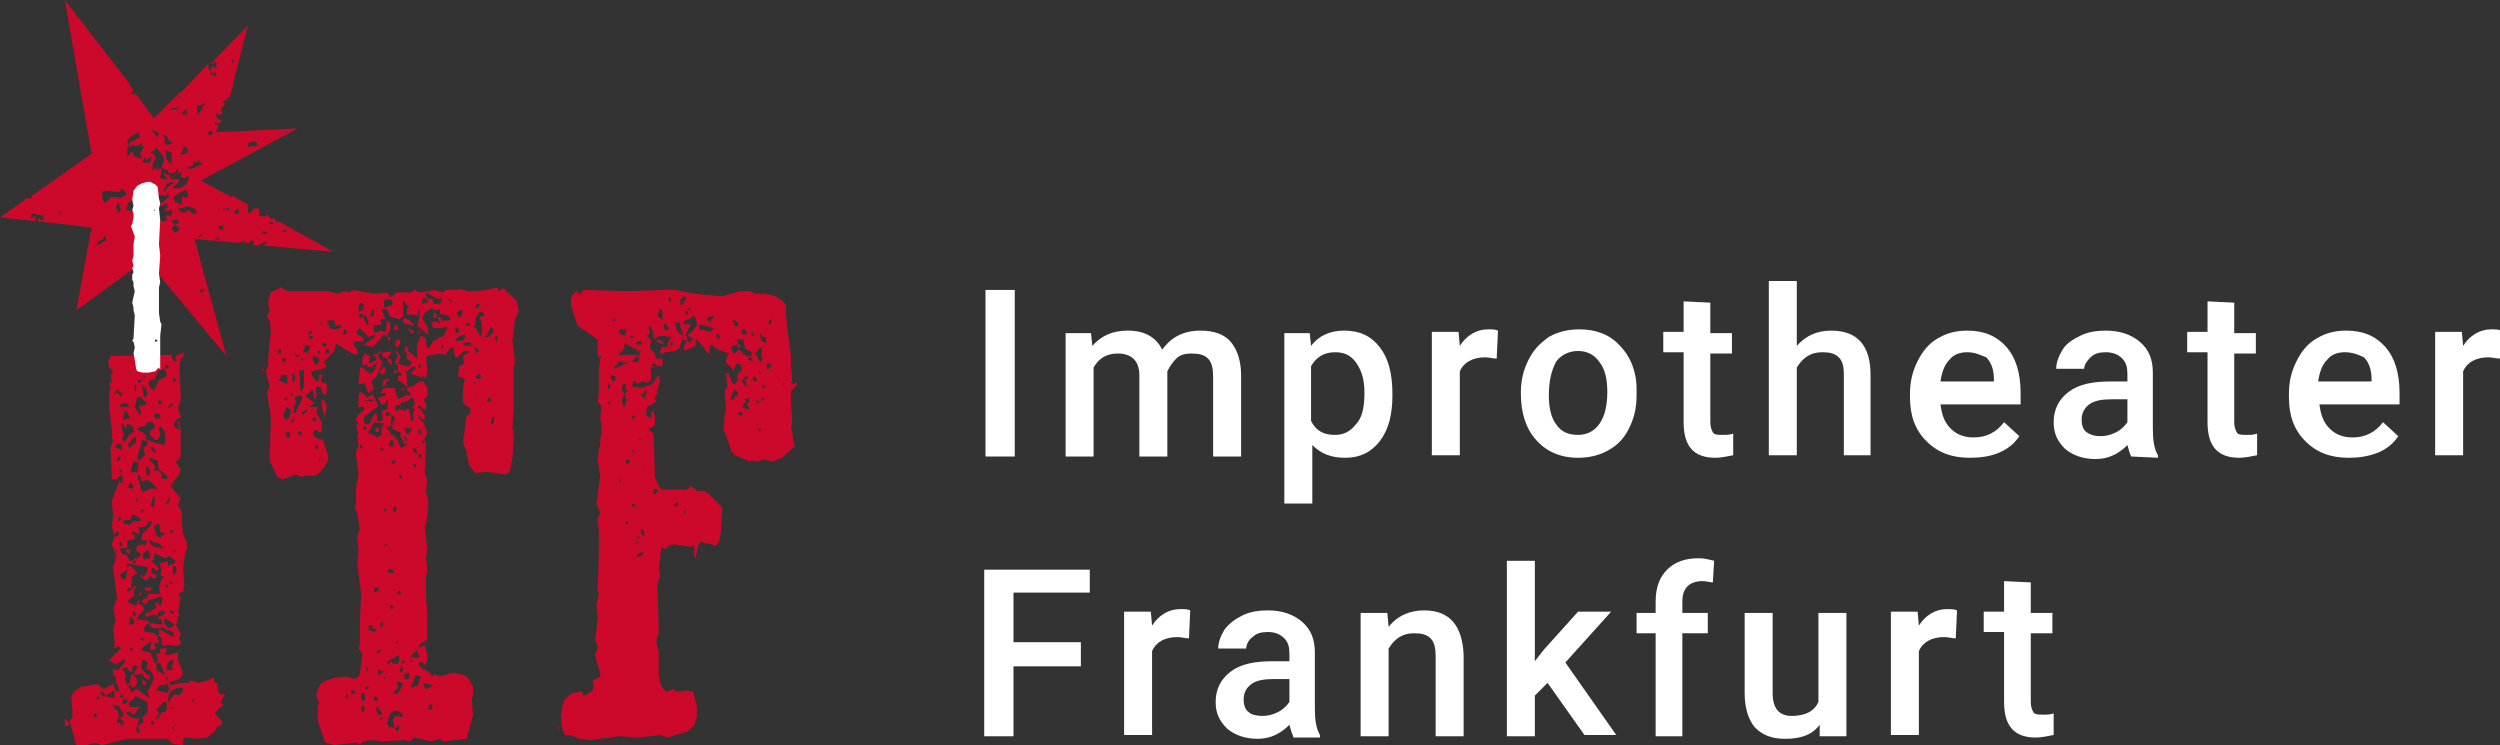 <?xml version="1.0" encoding="utf-8"?>
<!-- Generator: Adobe Illustrator 24.0.3, SVG Export Plug-In . SVG Version: 6.00 Build 0)  -->
<svg version="1.1" id="Ebene_1" xmlns="http://www.w3.org/2000/svg" xmlns:xlink="http://www.w3.org/1999/xlink" x="0px" y="0px"
	 viewBox="0 0 196.6 58.6" style="enable-background:new 0 0 196.6 58.6;" xml:space="preserve">
<rect x="0" y="0" width="196.6" height="58.6" fill="#333333" stroke="none"/>
<style type="text/css">
	.st0{fill:#CC092A;}
	.st1{fill:#FFFFFF;}
</style>
<g>
	<g>
		<path class="st0" d="M10,43.5h0.2v-0.3H10l-0.1,0.1L10,43.5z M11.4,46.2v0.2l0.4,0.1l0.2-0.3H11.4z M10.9,46.8h0.2v-0.2H11
			L10.9,46.8z M11.4,53.9l0.1-0.2l-0.3-0.3v0.2v0.2L11.4,53.9z M7.4,56.1h0.2v0.3H7.4V56.1z M7.8,55H7.6v-0.2h0.2
			C7.8,54.8,7.8,55,7.8,55z M7.9,54.4h0.2l0.2,0.3l0.2-0.1L9,54.3v0.6l-1-0.2L7.9,54.4z M8.8,55.4l0.4,0.1h0.2v0.2L9.7,56v0.3
			l-0.2,0.1l-0.1,0.2L9.3,56l-0.1-0.2H9v-0.2L8.8,55.4z M9.2,56.9v-0.2v-0.2h0.2l0.3,0.2v0.4l-0.4-0.3L9.2,56.9z M10.1,56.3L9.9,56
			H10h0.3l0.1,0.2l0.2-0.1l0.4-0.5h-0.8l-0.1-0.4l-0.4,0.2l-0.1-0.2L9.7,55H10v0.3l0.2-0.1l0.4-0.3v-0.2l1,0.5l0,0.8l-0.4,0.4
			l0.1,0.4L10.9,57v0.3l0.1,0.2l-0.1,0.2l-0.2-0.3l0.3-1l-0.2,0.1h-0.3L10.1,56.3z M11.6,54.4l0.2,0.5l-0.2-0.1l-0.8-0.6h-0.2
			l-0.2,0.3L10.1,54l0.2-0.2l0.1,0.3l0.2-0.1l0.2-0.3l-0.1-0.4L10.4,53l-0.1,0.2l-0.1,0.5L10,53.9l-0.2-0.5l0.1-0.3l-0.2-0.4v-0.2
			H10l0.2,0.3l0.2,0.1v-0.5l0.3-0.1l0.1,0.2l-0.2,0.3v0.3L11,53l0.1-0.1l0.3,0.4l0.3,0.2l0.1-0.4h-0.2l-0.4-0.4l-0.1-0.3l0.1-0.5
			h0.2l0.2,0.2l-0.1,0.5l0.3,0.1L12,53l0.1,0.4L11.6,54.4z M11.9,56.7h0.2V57h-0.2V56.7z M12.5,56.4l-0.3,0.2l0.1-0.2l0.2-0.3
			l-0.2-0.3l0.1-0.1l0.5-0.5h0.2v0.7L12.8,56l-0.3,0.3V56.4z M13.2,54.5l-0.9-0.2l0.1-0.2l0.1-0.2l0.7-0.1l0.1,0.4L13.2,54.5z
			 M13.2,55l0.1-0.4l0.2-0.3l0.4-0.2h0.5v0.2l-0.3,0.4l-0.4-0.1L13.4,55l-0.1,0.4L13.2,55z M13.4,55.8l0.1-0.2h0.2L13.4,55.8z
			 M13.5,57.3l0.1-0.2l0.1,0.2H13.5z M13.1,52.8v-0.3l0.1-0.4l0.3-0.2h0.2l-0.2,0.5l0.1,0.3h-0.5V52.8z M13.1,53.5l0.1,0.2l-0.1-0.1
			L13,53.2l0.2,0.1L13.1,53.5z M13,53.1l-0.7-0.4v-0.3v-0.2l0.3-0.1L13,53.1z M11,50.2h0.3v0.2l-0.2-0.1L11,50.2z M10.4,48.3
			l0.1-0.3l0.1,0.1l0.1,0.4L10.4,48.3z M10.3,50.9l0.1,0.1v0.2h-0.1L10.2,51L10.3,50.9z M10.2,48.9v-0.4l0.2,0.1l0.2,0.3l-0.1,0.2
			h-0.4L10.2,48.9z M10.5,44.1h0.2l-0.1,0.2h-0.2L10.5,44.1z M10.8,48.7l0.1-0.3l0.4-0.4v-0.2l-0.1-0.2l-0.3-0.1l0.1-0.3h-0.1
			l-0.1,0.1v0.2l-0.2,0.1l-0.5-0.2v-0.2l0.5-0.4l-0.1-0.2l0.2-0.5h-0.1l-0.4,0.4H10v-0.2l0.4-0.1l-0.1-0.1l0.1-0.5l-0.1-0.2l0.5-0.3
			l-0.5-0.6h-0.2L10,44.9l-0.1,0.6l-0.1,0.1l-0.2-0.1l-0.2-0.3l0.6-0.4v-0.5l1.6,0.3v0.3l-0.3,0.5l-0.1-0.1v-0.2l-0.1,0.3l0.3,0.2
			h0.2l0.2-0.3l0.3,0.2l0.2-0.1v-0.2l-0.4-0.1v-0.2l0.1-0.3l0.3,0.3l0.2-0.2l-0.8-0.8L11.3,44l-0.1-0.5L10.7,44v-0.2l-0.3,0.3h-0.2
			L10,43.7l-0.1-0.1H9.6l-0.1-0.3l-0.1-0.1l0.1-0.1h0.4L10,43v-0.5l0.6-0.1v-0.3L10.4,42v-0.2h0.1l0.3,0.2l0.2-0.1l-0.2-0.5l0.2,0.1
			l0.4-0.1l0.2-0.2V41H12l-0.3,0.5L11.2,42l-0.1,0.4l0.1,0.1h0.4l-0.2,0.4l-0.2-0.1l-0.4,0.1l-0.1,0.3l0.1,0.2l0.4,0.2l0.3-0.3h0.2
			l0.1,0.3v0.5l0.3-0.1v-0.3l0.1-0.2l0.8,0.4l0.3-0.2l0.5,0.4l-0.1,0.2l-0.5,0.2v-0.4l-0.6,0.2l-0.1-0.2l0.2,0.7l-0.1,0.3l0.1,0.2
			h0.2l-0.3,0.5l-0.1,0.4l0.1,0.5l-0.6,0h-0.4l0.1,0.2l-0.5,0.3v0.2l0.3,0.1l0.2-0.3l1-0.3l0.1,0.2l-0.2,0.6l-0.2-0.3h-0.2l0.1,0.4
			L11.9,48l-0.1,0.2l-0.1-0.1l-0.3,0.2l0.1,0.2l0.7-0.2l0.1,0.2l0.2-0.4l0.4-0.1l0.1,0.2l-0.4,0.3h-0.2l0.1,0.2h0.2l0.1,0.4h-0.3
			L12,49l-0.4,0.1l0.1-0.2l-0.1-0.1L10.8,48.7z M13,46.1l0.1-0.1h0.1v0.2H13V46.1z M12.9,49v-0.2l0.1-0.2l0.7,0.5l-0.1,0.2l-0.4,0.1
			L12.9,49z M13.5,45.9h-0.2l0.1-0.2h0.1L13.5,45.9z M13.7,48.1l-0.1,0.2l-0.2-0.1V48L13.7,48.1L13.7,48.1z M13.7,45.3l-0.1-0.2
			v-0.6h0.2l0.1,0.3L13.7,45.3z M13.8,43.3l-0.2,0.2v-0.2H13.8z M13.6,41.9h-0.2v-0.2h0.2V41.9z M13.2,32.1l0.1-0.2l0.3-0.2v0.2
			L13.2,32.1z M13.6,30v-0.2l0.1-0.1l0.1,0.1V30H13.6z M13.3,28.9L13,29v-0.3h0.2L13.3,28.9z M12.9,29l0.2,0.3v0.3l-0.6,0.3
			l-0.4,0.8l-0.2-0.1l-0.2-0.3V30l0.3-0.2l0.2,0.1v-0.2l0.3-0.6L12.9,29z M10.6,30.2l0.1,0.1v0.4h-0.1V30.2z M10.6,32l0.2-0.8h0.3
			l0.1,0.2l0.3,0.2v0.2l-0.2,0.1h-0.4l0.2,0.5L11,32.7l-0.1-0.2L10.6,32z M10.4,33.5l0.2,0.5h-0.2l-0.3,0.3l-0.3,0.5l-0.2-0.3
			l0.1-0.2v-0.2l-0.2-0.8l0.2,0.1l0.2,0.3l0.1-0.4L10.4,33.5z M10.3,33.1L10.2,33v-0.2L10.3,33.1z M10.3,29.4h-0.1v-0.1l0.1-0.1
			V29.4z M9.8,32.3l0.2,0.1l0.2,0.4l-0.1,0.1L9.7,33v-0.2L9.8,32.3z M9.8,31.7l0.3,0.1V32H9.4l0.1-0.2L9.8,31.7z M9.6,31l-0.1,0.2
			l-0.2-0.3H9l0.1-0.1l0.1-0.2L9.6,31z M9.1,35l0.1-0.1h0.3l0.1,0.3v0.2l-0.5-0.2L9.1,35z M9.2,36.1l0.1-0.2h0.2l-0.1,0.3l-0.2,0.1
			V36.1z M9.4,37v-0.2l0.2,0.3l-0.1,0.1L9.4,37z M11.4,40.1l-0.3,0.2v-0.2H11.4z M11.2,38.7l-0.1-0.2l-0.3-1.2l0.2,0.1l0.1,0.2v0.3
			l0.5-0.2l0.7,0.6v0.2l-0.4-0.1L11.2,38.7z M12.1,40L12,39.8h-0.2l0.1-0.2l0.1-0.4l0.1-0.2l0.1,0.1L12.1,40z M12.9,43.2l-0.2-0.1
			L12.1,43l-0.3-0.3l-0.1-0.3l0.3,0.2l0.6,0.2L12.9,43.2z M13,41.9l-0.4,0.4l-0.3-0.2l-0.2-0.7l0.1-0.1l0.3-0.1l0.1,0.6l0.1,0.1H13z
			 M13.3,39.1v0.4L13,39.7l0.1-0.2L13.3,39.1z M13.2,37.5l-0.1,0.2l-0.4-0.1v-0.3L12.5,37l-0.4,0l0.1-0.3l-0.1-0.2l-0.3-0.3L11.7,36
			l0.7,0.2v0.3l0.1,0.4L13.2,37.5z M11.9,35.2h0.2l0.2,0.4h-0.1L12,35.5l-0.2-0.4L11.9,35.2z M11.6,36.7l0.2,0.3v0.2l-0.1,0.2h-0.1
			l-0.1-0.2v-0.5H11.6z M11.2,34.6l0.4,0.1V35l-0.3,0.2l0.1,0.6L11,36.2h-0.2v-0.3L11.2,34.6z M10.1,35.3v-0.4l0.1-0.1l0.4-0.5
			l0.1,0.2v0.3L10.4,35L10.1,35.3z M10.5,38.4h-0.4v-0.2l0.1-0.2h0.2L10.5,38.4z M10.8,39.4h-0.1v-0.2h0.1V39.4z M10.5,37.1
			l-0.2,0.1v-0.3l0.2-0.6l0.4,0.1l-0.1,0.8L10.5,37.1z M11.3,29.8L11,30.1h-0.2l0.1-0.2L11.3,29.8v-0.3l0.1,0.1L11.3,29.8z
			 M11.5,30.6l0.1,0.4l-0.1,0.2h-0.2V31l-0.1-0.5v-0.2L11.5,30.6z M11.9,32.1v-0.2l0.1,0.3L11.9,32.1z M12.6,32.6v0.3h-0.4l-0.1-0.3
			l0.2-0.1L12.6,32.6z M12.4,31.5L12.4,31.5h0.3v0.3h-0.2L12.4,31.5z M12.6,33.5l0.3,0.3l0.1,0.4v0.6L12.9,35l-0.8-0.2l-0.7-0.3
			l0.1-0.3L11.2,34l-0.4-0.2l0.1-0.2l0.5-0.1l0.2-0.3H12l0.1,0.2l0.1,0.2l-0.4,0.3v0.3l0.4,0.4h0.2l0.2-0.4V34l-0.1-0.1v-0.3
			l0.3-0.2L12.6,33.5z M9.8,42.4l-0.1-0.2V42L9.8,42.4z M9.8,40.9h0.4l0.1-0.1l0.1-0.3h0.2l0.5,0.3L11,41h-0.5l-0.3,0.3l-0.6-0.2
			L9.8,40.9z M9.6,43l-0.2-0.1v-0.3l0.2,0.1V43z M9.5,40.9L9.3,41v-0.2l0.2-0.2V40.9z M9.2,41.8l0.2,0.1l-0.2,0.3H9V42L9.2,41.8z
			 M9.1,43.5v-0.2v-0.2l0.1,0.3L9.1,43.5z M9,43.9v-0.2h0.3L9,43.9z M9.6,54.5l0.1,0.4l-0.3-0.1l0.1-0.1L9.6,54.5L9.6,54.5z
			 M15.1,55h0.1v0.2h-0.1V55z M5.1,56.5L5.1,56.5v0.6h0.2l0.1-0.2l0.1-0.1L6,58.6h0.8l0.7-0.2L8,58.6l1.2-0.3l0.8-0.2h3.2l0.4,0.4
			l0.8,0.1v-0.4l0.1-0.2l1,0.1l0.8-0.1l0.6-0.5l0.2-0.4h0.2l0.2-0.3l-0.6-0.7l0.4-0.5h0.2v-0.2l-0.1-0.1v-0.2l0.3-0.5h-0.4l-0.2-0.5
			v-0.4h-0.2l-0.1-0.4h-0.1l-0.3,0.2l-0.8,0.2l-0.7-0.2v0.2h-0.7l-0.8,0.2l-0.1-0.3l0.6-0.1l0.3-0.2l0.2-0.4l-0.4-1v-0.6l-0.8,0.2
			H13l0.1-0.4v-0.2L12.9,51l-0.3,0v0.4h-0.3l0.1,0.4v0.3l-0.2,0.1l-0.4-0.9l-0.6-0.1L11.1,51l0.8-0.6l-0.1,0.7h0.4l0.1-0.2V51
			l-0.2-0.3l0.2-0.2l0.2,0.1l-0.1-0.5l-0.2-0.3l-0.8-0.1l-0.1-0.3l0.4-0.5l0.1,0.3l0.3,0.2h0.6l0.2-0.1v0.1l0.1,0.1l0.6,0.2l0.1,0.4
			l-1.2-0.6V50l0.2,0.2v0.2l0.1,0.4l0.4-0.1l0.8,0.1l0.3-0.3L14,50.2l0.2-0.2v-0.2l-0.4-0.7l0.1-0.1l0.1-0.5l0.1-0.1L14,48.1
			l0.2-1.1L14,46.7l0.4-0.2l0.1-0.5l-0.1-1.3l0.1-0.9l0.2-0.7v-0.4L14.4,42l-0.1-0.9v-0.8L14,39.7l0.2-0.5l-0.8-1l0.7-0.9l0.1-0.4
			l-0.4-0.6l0.2-0.1l0.2-0.3v-2l-0.1-0.7L14,33.1v0.2l0.1,0.4L14,33.8l-0.3-0.3v-0.3l0.3-0.3h0.2v-0.2L14,32.1l0.2-0.6v-0.9L14.1,29
			l0.1-0.8l0.2-0.1l0.1-0.4L13.8,28l0.1,0.4h-0.2l-0.2-0.3v-0.2L8.7,28l0,0l-0.2,0.4l0.1,0.5l0.3,0.3l-0.2,0.3l0.1,0.7L8.6,30v0.2
			l0.1,0.3l-0.1,0.4v1.3l0.2,1.7v0.5l0.1,0.2l-0.2,0.6l0.1,2.5H9h0.2l0.2-0.3l0.2-0.1v0.2l0.1,0.1L9.6,38H9.5l-0.1-0.2l-0.6,1.6
			l0.1,1.2l-0.1,0.8L9,42.2l-0.2,0.6l0.3,0.8V44l-0.2,0.6l0.3,2.5l-0.3,0.7l0.2,1l-0.2,0.6L9,50.2V51l0.3-0.2L9.5,51l-0.7,0.7
			L8.5,52h0.2L9,52.2h0.2l0.6-0.4v0.3l-0.5,0.6H9.1l-0.2-0.2v0.6l0.2,0.1v0.2l0.1,0.4L9.3,54l0.1,0.4l-0.3-0.1l-0.2-0.5l-0.8,0.4
			l-0.3-0.3l-0.2-0.1L6.4,54l-0.6,0.4l-0.2,0.4L5.7,56v0.4l-0.3,0.4L5.1,56.5z"/>
		<path class="st0" d="M20.2,11.2v0.3h-0.3h-0.3l-0.1,0.1v-0.3l0.4-0.2L20.2,11.2z M16.9,6l-0.4-0.2l0.2-0.2v0.2L17,5.7v0.2L16.9,6z
			 M16.7,10.3l-0.1,0.1L16.7,10.3v0.3h-0.3v-0.3H16.7z M18.2,4.6l0.1,0.1l0.1,0.1L18.3,5L18.2,4.6z M16.1,8.1l-0.3,0.6L15.6,9
			l-0.1-0.1V8.3h0.3l0.1-0.1L16.1,8.1z M15.2,12.7l0.3,0.1l0.1-0.2l0.3,0.3L15,13.3l-0.3-0.1l0.5-0.2L15.2,12.7z M14.8,11.7L14.7,12
			l-0.5,0.2l0.3-0.7L14.8,11.7z M14.7,9h-0.3l-0.1-0.1l0.3-0.3l0.1,0.1V9z M14.4,7.5L14.4,7.5l-0.5,0.2L14,7.6L14.4,7.5z M13.9,8.5
			L14,8.3v0.3h-0.3h-0.3l0.1-0.1H13.9z M13.3,11.1l0.3,0.1l-0.4,0.2l-0.3-0.1L13,11l-0.2-0.4l0.3,0.1L13.3,11.1z M12.8,12.2l0.1,0.4
			l-0.2,0.6l-0.4,0.2l0.1-0.3L12,13.4v-0.6l0.3-0.3l-0.2-0.4L11.8,12l0.4-0.2l0.1-0.3l0.2,0.4L12.8,12.2z M12.5,10.5l-0.1,0.3
			l-0.5-0.6l0.3,0.1L12.5,10.5z M11.5,12.6l0.4-0.3v0.2l-0.1,0.3h-0.6l0.2-0.5L11.5,12.6z M11.3,11.6L11,12.1l0.2,0.4l-0.3-0.1
			l-0.3-0.1l-0.2-0.4L10,12.3v-0.7l0.4-0.2l0.3,0.1l0.4-0.2L11.3,11.6z M11,10.8L10.6,11l-0.4,0.2l-0.1,0.3L10,11l0.5-0.4l0.4-0.2
			L11,10.8z M9.6,14.8l0.4,0.5l-0.4,0.2l0,0l-0.3,0.2l0.1-0.2H8.7l-0.1,0.2L8.1,16l0.1-0.1L8,15.6l0.1-0.1L8,15.1L8.4,15l1,0.1
			L9.6,14.8z M7.7,19l0.4-0.2l0.1-0.3l0.2,0.4L8,19.1l-0.4,0.2L7.7,19z M9.1,16.3l0.2-0.4l0.2,0.5l-0.1,0.3v0.1l0,0L9.1,16.3z
			 M9.9,16.5l0.2-0.6h0.1l0.4-0.3l-0.1,0.1L10.4,16h0.1l0.2,0.4l-0.4,0.2L9.9,16.5z M10.7,16.2l0.4-0.2l0.1-0.3l0.4-0.2l-0.1,1
			l-0.3,0.6H11L10.7,16.2z M11.9,16.8l0.1-0.3l0.2-0.5l-0.1-0.4l0.1-0.3l0.9,0.1l0.1-0.3l0.1,0.4l-0.9,0.7h0.3L13,16h0.1l0.1,0.3
			l-0.3,0.2l0.3,0.1l0.4-0.1L13.4,17l-0.3-0.1L13,17.1l0.2,0.2l-0.4,0.1l-0.4,0.1l-0.3-0.7L11.9,16.8z M13.5,17.3h0.3l0.1-0.1
			l0.2,0.3l-0.4,0.2L13.5,17.3z M13.5,17.9l0.4-0.2L13.8,18l0.2-0.3l0.1,0.4l-0.4,0.2L13.5,17.9z M14.3,15.4v0.7L14.1,16l-0.3-0.1
			l-0.2-0.4l1-0.6l0.2,0.4l-0.1,0.3L14.3,15.4z M13.7,13.6l0.3-0.4v0.4L13.4,14l-0.1-0.4H13.7z M13,11.8l0.5,0.2v1l-0.4-0.5L13,11.8
			z M13.1,14.5l0.3-0.2l0.3,0.1l-0.4,0.2l-0.4,0.5v-0.2L13.1,14.5z M12.9,14.1L12.6,14l0.1-0.8l0.5,0.2l0.1,0.4l0,0l-0.5-0.2
			l0.4,0.5L12.9,14.1z M14.2,13.9l0.3,0.1l0.4-0.2l-0.2,0.6l-0.5,0.4h-0.7l0.5-0.4l0.1-0.3h-0.7l0.5-0.4l0.4-0.2L14.2,13.9z
			 M14.2,16.7L14,16.3l0.3,0.1l0.4-0.2l0.3,0.1l0.3,0.1l0.2,0.4h-0.4l-0.2-0.3l-0.3,0.2H14.2z M15.6,18.7l0.1-0.2l0.2-0.1l0,0
			l-0.1,0.2L15.6,18.7z M16.9,18.8l0.3-0.1l0.1,0.2l-0.2-0.1v0.1L16.9,18.8z M17.3,18.1l0.1-0.2L17.3,18.1l-0.1-0.3l0.3-0.1l0.1,0.3
			L17.3,18.1z M17.8,16.5h-0.3l0.1-0.1h0.3l0.1-0.1v0.3L17.8,16.5z M4.8,16.8l-0.1,0.1l-0.2-0.4l0.1,0.1L4.8,16.8z M15.7,23l0.1-0.2
			l0.3-0.1L15.9,23L15.7,23z M18.4,16.7l0.3-0.3l0.1,0.1v0.3h-0.3L18.4,16.7z M20.6,18.2h0.3l-0.1,0.1l0.2-0.1v0.2h-0.3L20.6,18.2z
			 M21.1,17.4l0.2,0.1l0.1-0.1l0.1,0.2h-0.3L21.1,17.4z M22.2,18.2l0.1-0.1h0.3l-0.1,0.1H22.2L22.2,18.2z M23.4,10.1L17,10.4
			l0.2-0.6h-0.3V9.6l0.2,0.1l0.1-0.1l0.1,0.2l0.1-0.4h-0.2L17,9.2V8.9L17.1,9h0.3l0,0l0.1-0.2l-0.1-0.1V8.4h0.2l0.1-0.3l0,0h-0.2
			l0,0l0,0l0.1-0.2h0.2l0.1-0.2h-0.1l0,0l0,0l0,0h0.1l0,0l0.2-0.1l0.2-0.8l0,0l0.1-0.5l0,0L19.5,2l-2.9,3l0,0h0.3l-0.1,0V4.8L17,4.9
			v0.3l0.1,0.1h-0.3l-0.1-0.1l-0.1,0.1v0.3l-0.1-0.1l-0.1-0.1V5.1h-0.1l-2,2.1l0,0l-0.1,0.1h-0.1l-2,2l-1.4-1.9h-0.5l0.3-0.3
			l-0.3-0.4h-0.1l0.1-0.1L5.1,0l2.1,12.1l-4.7,3.3v0.2H2.2H2.1L0,17.1l2.9,0.3l0,0l-0.1-0.1V17l-0.4,0.2l0.1-0.4h0.3l0.1,0.1h0.3
			L3.3,17v-0.2l0.1,0.1v0.3l0.1,0.1H3.2l-0.1-0.1H3v0.2l2.6,0.3l0,0l0,0l1.6,0.2L6,24.4l5.5-4l6.3,7.6l-2.5-9.2l3.5,0.3l0.5-0.2
			l-0.1,0.2h0.4l0-0.1l0.3-0.1L20,19l-0.1,0.3h0.5v-0.1l0.3-0.1L21,19l-0.1,0.2l-0.3,0.1l0,0l5.6,0.5l-4.3-2.4v0.1l-0.2-0.1
			l-0.1-0.2h-0.1h-0.2L21.1,17v-0.1l-0.1,0l0,0l0,0l-0.1-0.1l0,0L21,17h-0.3h-0.3v-0.6l0,0H20l-0.1,0.1l-0.3,0.3l-0.1-0.1v-0.6l0,0
			l-1.2-0.7L18,15.6l0.1-0.1h0.1l-2.4-1.3L23.4,10.1z"/>
		<path class="st1" d="M10.9,24.9L10.9,24.9l0.1-0.1L10.9,24.9L10.9,24.9z M10.3,19.2L10.3,19.2l-0.1,0.1L10.3,19.2z M12.2,24.2
			L12.2,24.2L12.2,24.2L12.2,24.2z M11.5,27.4L11.5,27.4L11.5,27.4L11.5,27.4L11.5,27.4z M12.1,16.6v-0.1h0.1L12.1,16.6L12.1,16.6z
			 M12.2,26.9v-0.2h0.1l0.1,0.1L12.2,26.9L12.2,26.9z M12.6,29.1v-0.7v-2l0.1-0.9l-0.1-0.2l-0.1-0.7v-2l0.1-0.4l-0.1-0.7l0.1-1.4
			l-0.1-0.9l0.1-1.9l-0.1-0.9l0.1-0.4l-0.1-0.4l-0.1-0.9l-0.2-0.2l-0.4-0.2h-0.2l-0.4,0.1l-0.4,0.2L10.5,15l-0.1,0.7l0.1,0.5
			l-0.1,0.3l0.1,0.3v0.3l-0.1,0.5l-0.1,0.2l0.3,0.8l-0.1,0.6v0.9l-0.1,0.4l0.1,0.4l-0.1,0.2l0.1,0.3l-0.1,0.2V22l0.1,0.2v0.3
			l0.1,0.4l-0.2,0.9l0.1,0.4v0.2l0.1,0.4l-0.1,1.8l-0.1,0.2l0.1,0.1l0.1,0.4l-0.1,0.5l0.1,0.5l0.1,0.7l0.1,0.2l0.4,0.1h0.5l0.5-0.1
			l0.3-0.3L12.6,29.1L12.6,29.1z"/>
	</g>
	<path class="st0" d="M20.6,29h0.1v0.2h-0.1V29z M23.7,32.4l0.1,0.2l0.3-0.2l0.1-0.4h0.2H25l-0.1,0.2v0.3l0.4,0.7V34h-0.2l-0.2-0.2
		L24.6,34l0.1,0.3l0.3,0.2l0.4,0.1l0.4,1.2v0.4l-0.4,0.7l-0.3,0.3l-0.3,0.2H24l-0.3,0.1l-0.4-0.2l-1.1,0.4l-0.4-0.2l-0.6-1.3
		l0.1-3.3l-0.3-2l0.2-0.6l-0.3-1.1l0.2-0.4v-0.7l0.2-2.1l-0.1-0.8L21,24.9l0.2-0.5L21.1,24v-0.4l0.2-0.6l0.8-0.4l0.5,0.3h3.2
		l0.7,0.2l0.6-0.2l0.4,0.1l0.3-0.2l1.6,0.3l1-0.1l0.4,0.4l0.3-0.4h1.2l0.3-0.2L33,23l1.2-0.2l0.6,0.2l0.3-0.2H36l0.1-0.1l0.7,0.2
		h0.8l1.6-0.3v0.3l0.3-0.2h0.2l0.1,0.2l0.8,0.7l0.2,0.9l-0.3,0.6l-0.2,1.7l0.2,1.7l-0.1,0.4V32l-0.1,1.6l0.1,0.7L40.3,36l-0.2,1
		L40,37.2l-0.3,0.1l-1.5-0.2l-0.8,0.1l-0.5-0.6l-0.2-0.9v-0.2l-0.3-0.7l0.3-2.1l0.3-0.2v-0.4l-0.6-0.4v-1l0.1-0.7l0.1-0.1l-0.2-0.2
		L36,29.6l0.1-0.6v-0.2l0.4-0.2L36.4,28l0.5-0.3l-0.1-0.1h-0.3L36,28.1h-0.2l-0.1-0.4v-0.3l-0.1-0.1l-0.2,0.1L35,27.9l-0.4-0.1
		L33.5,28l0.1,1.3l-0.1,0.4h-0.2l-0.1-0.3v0.3l-0.9-0.3l0.1-0.2l0.2-0.1l0.1-0.2l-0.2-0.1L32,29.2l-0.2-0.1l0.2,0.3v0.4v0.7
		l-0.2-0.3l-0.5-0.3v-0.3l0.3-0.1l-0.1-0.2l-0.2-0.1L31,29.4v-0.2l0.1-0.1l0.2,0.1v-0.4l-0.2-0.3v-0.2l0.2-0.2l-0.2-0.5l0.2,0.1
		l0.2,0.4l-0.2,0.5l0.7,0.2h0.2l0.2-0.3L32,28.2v-0.3l-0.2-0.5l0.1-0.2l0.2,0.2v0.2l0.7,0.6v-1.1l0.1-0.2l0.1-0.3l0.1-0.2l0.4,0.2
		V27l0.1,0.4l0.2-0.1L34,27v-0.2h0.2l0.4-0.3h0.2l0.4-0.7l-0.1-0.1l-0.5,0.1v-0.4l-0.2-0.5l0.3,0.1v0.2h0.7V25l-0.2-0.2l-0.6-0.1
		v-0.4l-0.3,0.1l-0.2-0.1v0.2L34,24.2l-0.6,0.4L33.2,25l0.4,0.7l0.1,0.6l-0.2-0.1l-0.4-0.4l0,0.2L33,25.7h-0.2l0.2-0.8v-0.6
		l-0.1,0.1v0.4L32,24.7v-0.4l0.2-0.2L32,24l-0.3-0.4v1.3l-0.3,0.2l-0.7-0.2l-0.3-0.6H30l0.3,0.8h-0.4l0.1,0.4l-0.6,0.1V26l0.1,0.2
		l0.4-0.2l0.4,0.1l0.1-0.4v-0.5l0.3,0.2v0.5l-0.3,0.6l-0.1-0.2h-0.1L29.6,27l-0.3,0.3l-0.7-0.2l0.9-0.6v-0.2L29,26.5l-0.7-0.7
		L28,26.1l0.1,0.2l0.4,0.2l0.1,0.2v0.2l-0.4-0.1l-0.4,0.1v0.2l0.3,0.4v0.4l-0.4-0.1L26.4,27l-0.1,0.6l-0.8,0.8v0.2l0.2,0.2L25.4,29
		l-0.9,0.2v0.3l0.4,0.5l0.1,0l0.1-0.2v-0.3l0.2-0.1v0.2L25.2,30l0.5,0.2V31h-0.3l-0.2-0.6H25l-0.2,0.1l0.1,0.4l-0.1,0.5l-0.1-0.1
		l-0.1-0.6l-0.1-0.1l-0.2,0.3L24,31.1l0.7,0.6l-0.9,0.7H23.7z M22.1,27.8v-0.3h-0.2v0.3H22.1z M21.9,29.9l0.7,0.3v-0.7h-0.4L22,29.8
		L21.9,29.9z M22.5,28.2h-0.3v0.2l0.1,0.1h0.1L22.5,28.2z M22.4,33h0.2l0.2-0.3l0.1-0.4l-0.2-0.2L22.5,32l-0.2,0.7L22.4,33z
		 M22.5,31.5l0.1-0.3l-0.2,0.1v0.2L22.5,31.5z M22.8,34.4V34h-0.3v0.3l0.1,0.1L22.8,34.4z M22.8,33.2h0.3v-0.3L23,32.8V33L22.8,33.2
		z M23.3,31.6L23.1,32v0.4l0.1,0.1l0.6-1.2l-0.1-0.2h-0.3l-0.3,0.3L23,30.9h-0.1V31l0.3,0.4L23.3,31.6z M23.1,30.1l0.1-0.2v-0.5H23
		V30L23.1,30.1z M23.6,28l-0.5-0.2l0.3,0.3L23.6,28z M23.7,34.2v-0.3L23.4,34l0.1,0.2H23.7z M23.5,29.5l0.1,0.2v0.9l0.1,0.2l0.2-0.4
		v-1.3h-0.3L23.5,29.5L23.5,29.5z M23.7,28.4l0.2-0.1l-0.2-0.2V28.4z M23.8,27.6l0.4,0.2l0.2-0.6L24,27.1l-0.1,0.4L23.8,27.6z
		 M24.2,26.3h0.2l0.1-0.1V26l-0.2,0.1L24.2,26.3z M24.6,26.6v-0.2h-0.3v0.2l0.2,0.1L24.6,26.6z M25,28.6l0.1-0.2v-0.2L24.8,28h-0.2
		v0.3l0.2,0.4L25,28.6z M24.6,33.1h0.2l0.1-0.2l-0.3-0.1C24.6,32.8,24.6,33.1,24.6,33.1z M33.6,30.5v0.7l-0.3,0.2l0.2,0.3v0.5h-0.2
		L33,31.9L32.8,32l0.3,0.2l0.3,0.5V33h-0.2l-0.3-0.4v0.2l0.2,0.3l0.2,0.1l0.2,0.6l0.1,0.1l-0.1,0.4l-0.3,0.5l0.1,0.1l0.2-0.3
		l-0.1,2.6l0.2,0.6l-0.1,0.9l0.2,0.8l-0.1,1.2l-0.2,0.8l0.2,1.6l-0.1,0.8l0.1,0.8v0.4l-0.1,0.2v1.6l0.1,1.5v1.9L33,50.7l-0.1,0.2
		h0.2l0.3-0.2l0.2,0.8v0.4l-0.2,0.4L33.1,52l-0.2,0.2l0.2,0.3l0.7,0.4l0.2,0.3l0.1-0.1V53l0.5,0.2l1.1-0.3l0.8,0.2l0.3,0.2l0.4,0.7
		v0.6L37.1,55l0.1,1.2l-0.5,1.9l-1.8,0.2l-0.3-0.2l-0.7,0.2L32.6,58l-0.4,0.3l-0.4-0.1l-1.7,0.1l-0.8-0.1l-0.7,0.1l-0.3,0.2
		l-0.4-0.1l-1.6,0.2l-0.7-0.2l-0.1-0.2L25,56.7v-1.2l0.1-0.2l-0.2-0.5v-0.4l0.3-0.6l0.3-0.2l0.8-0.3l0.9-0.1l0.7,0.2l0.2-0.1
		l0.2-0.3l0.2-1.6L28.2,51l0.1-0.4l0-1.6l0.1-2.3l-0.3-2.4l0.1-0.9l-0.1-1.2l0.2-0.6l-0.2-1.2l-0.2-0.5l0.1-0.4v-1.4l0.1-0.2
		l0.1-0.7L28,35.9v-0.4l0.2-0.4l-0.1-0.8l0.1-0.2L28,33.5l0.2-0.3L28,33.1v-0.2l0.2-0.3l0.5-0.4L28.6,32h-0.4v-0.8l0.1-0.4l0.5,0.3
		v0.2l0.5-0.3l0.4,0.8V32l-1,0.7L28.6,33l0.1,0.4l0.4-0.1l0.3-0.7l0.2-0.1l0.1,0.6l0.1,0.1l0.3-0.2v-0.2L30,32.6l0.1-0.3l0.1-0.1
		h0.3l-0.2,0.5h0.2l0.1-0.1l0.2,0.1v0.2l-0.1,0.5l0.1,0.1l0.2-0.1l-0.1-0.3V33l0.2,0.2L31,32.8l-0.6-0.5l0.1-0.3v-0.6l-0.3,0.4H30
		l-0.3-0.5l0.6-0.2l0.1-0.2h-0.5l0.1-0.1l0.1-0.2l0.3-0.1H31l0.3,0.9l0.6-0.3h0.4v-0.2L32,30.7v-0.2l0.4-0.1L33,30h0.3L33.6,30.5z
		 M25,35.3V35h-0.2v0.3H25z M25,27.8h0.1l0.1-0.2H25V27.8z M25.4,25.6l-0.2-0.3v0.2L25.4,25.6z M25.3,31.4l0.2,0.1l0.2,0.4l-0.1,0.7
		l-0.1,0.1l-0.2-0.8v-0.2V31.4z M25.1,36.1v0.2l0.1-0.1V36L25.1,36.1z M25.3,27.1l0.3,0.2l0.1-0.3h-0.3L25.3,27.1z M25.6,27.8h0.3
		v-0.2l-0.3-0.2V27.8z M25.7,25.4l0.2,0.2v0.2l0.4,0.1l0.5-0.1v-0.3l-0.4,0.2l-0.1-0.5h-0.5L25.7,25.4z M27,26v0.3h0.2l0.1-0.3
		l-0.2-0.1L27,26z M27.3,54.9l0.1-0.3l-0.2,0.1v0.2H27.3z M27.9,54.6v-0.3h-0.3v0.2L27.9,54.6z M28.5,24.9l0.4,0.7l0.1-0.2l-0.2-0.6
		l-0.1,0.1l-0.2-0.2h-0.3l0.1,0.3L28.5,24.9z M30.7,27.1l0.1,0.4l-0.1,0.4l-0.3,0.3L30.1,28l-0.2-0.4l-0.2,0.2l0.1,0.4l0.3,0.3
		l-0.5,1.1L29.2,30l0.2,0.6L29,30.9l-0.1-0.1l-0.2-0.7l-0.3,0.1h-0.2V30l0.1-0.8v-0.3h0.2l0.6,0.5l0.3-0.2l0.3-0.8l-0.4,0.4
		l-0.4,0.1v-0.3l-0.3,0.2l-0.1-0.2v-0.4l0.2-0.4l0.4,0.2L29,28.5l0.1,0.1l0.5-0.3v-0.2l-0.3-0.2l1.5-0.3L30.7,27.1z M28.3,24.5
		l0.3-0.2v-0.4l-0.3-0.1l-0.1,0.4v0.3H28.3z M28.4,35.3l0.1-0.1l-0.1-0.3l-0.1,0.2L28.4,35.3z M28.7,55.1v-0.4l-0.1-0.2h-0.2V55
		l0.1,0.1C28.5,55.1,28.7,55.1,28.7,55.1z M28.6,56l0.1-0.4l-0.2-0.1l-0.1,0.2v0.2L28.6,56z M28.6,33.8h0.2v-0.2l-0.2-0.1V33.8z
		 M28.6,31.6l0.2-0.1l0.4,0.1l0.2-0.1l-0.3-0.1l-0.4,0.1L28.6,31.6z M28.9,52.8v-0.3l-0.1-0.1v0.3L28.9,52.8z M28.7,54.2h0.2L29,54
		h-0.2L28.7,54.2z M28.9,34l0.8,0.4l0.3-0.2v-0.5l0.2-0.4l-0.8-0.1l-0.3,0.6L28.9,34z M29,49.6h0.2l0.3,0.1l0.1-0.2l-0.3-0.1v-0.2
		H29v0.3L29,49.6z M29.3,24.9l0.1-0.1v-0.4l-0.1-0.1l-0.2,0.5L29.3,24.9z M29.3,55.5v0.2V55.5L29.3,55.5z M29.8,33.6v0.3L29.7,34
		l-0.2-0.1v-0.2h0.1L29.8,33.6z M29.5,46.6l0.3-0.2v-0.2h-0.3l-0.1,0.2L29.5,46.6z M29.7,55.1v-0.2l-0.1-0.1h-0.2V55l0.1,0.1H29.7z
		 M29.7,56.2h0.4l-0.3-0.5l-0.2-0.1l-0.1,0.1h0.1v0.2L29.7,56.2z M29.6,51.4l0.4-0.2l-0.2-0.1l-0.1,0.1L29.6,51.4z M29.7,53.1
		l0.6-0.3H30l-0.2-0.2L29.7,53.1L29.7,53.1z M30.2,28.8l0.1,0.2v0.3l-0.2,0.1l-0.3-0.1L30.2,28.8z M29.9,35.4h0.2l0.1,0.1l-0.1-0.3
		L30,35.1L29.9,35.4z M30,56.7l0.1-0.3h-0.2v0.1L30,56.7z M30.1,49.3v-0.4L29.9,49v0.2L30.1,49.3z M30.6,29.8L30.5,30h-0.1l-0.1,0.3
		l-0.2,0.1v-0.5l0.4-0.1H30.6z M30.2,23.8v0.4l0.6-0.2l0.1-0.2l-0.1-0.2l-0.2-0.1l-0.3,0.1h-0.1V23.8z M30.2,40.2l0.2-0.1V40h-0.2
		V40.2z M30.2,42.9h0.2l0.1-0.1h-0.2L30.2,42.9z M30.2,53.4l0.1-0.1l-0.1-0.1V53.4z M30.3,33.5l0.4,0.5v0.2h0.2l0.3,0.3l0.3,0.7h0.1
		L32,35l-0.2-0.1l-0.3-0.6V34l-0.7-0.3l0.1-0.1v-0.4l-0.3,0.4L30.3,33.5z M30.4,26.5h0.3v0.2l-0.2,0.1v-0.2L30.4,26.5z M30.4,52.1
		l0.1,0.1l0.3-0.2l0.1,0.2h0.4l0.1-0.3v-0.4L30.5,52L30.4,52.1z M30.4,56.8l0.2,0.4H31l0.2,0.3h0.1l0.1-0.2l0-0.3l-0.2,0.2H31
		l-0.1-0.6l0.2-0.3l0.6,0.1l-0.1-0.3l-0.3-0.2H31l-0.3,0.2l-0.2,0.5v0.2H30.4z M30.5,45l0.4,0.1l0.1-0.2l-0.4-0.2l-0.1,0.2V45z
		 M30.6,35.1H31l-0.1-0.5h-0.2l-0.1,0.3L30.6,35.1z M30.6,28.2l0.2,0.1v0.4l-0.2-0.1l-0.1-0.2v-0.2H30.6z M31,47.8l-0.4-0.3l0.2,0.4
		L31,47.8z M30.8,36.5l0.3-0.1v-0.2h-0.2l-0.1,0.1C30.8,36.3,30.8,36.5,30.8,36.5z M31.2,53.5v0.2l0.1,0.4L31,54.4l-0.1,0.2l0.4-0.1
		l0.4-0.7l-0.3-0.2h-0.2V53.5z M30.9,40.1l0.2,0.2l0.1-0.3L31,39.8L30.9,40.1z M31.1,25.5l0.3,0.4L31,26v-0.3L31.1,25.5z M31.4,26.7
		l0.1,0.2l-0.2,0.4h-0.2v-0.4l0.1-0.2H31.4z M31.6,31.6l-0.1,0.2l-0.4,0.1v0.3l0.1,0.2l0.1-0.2h0.1l0.5,0.1l0.2-0.2l0.2,0.6v0.4h0.2
		v-0.7l0.1-0.2L32.4,32l0.2-0.1v-0.3l-0.2-0.4l-0.3,0.3l-0.3,0.1H31.6z M31.2,46.7h0.4l-0.2-0.3l-0.1,0.1L31.2,46.7z M31.2,50.6h0.1
		v-0.2h-0.1V50.6z M31.5,52.9l0.2-0.2l-0.1-0.4l-0.1,0.3l-0.1,0.1L31.5,52.9z M31.6,37.7v-0.3l-0.2-0.1v0.2L31.6,37.7z M31.6,44.7
		L31.6,44.7l-0.1,0.4V45L31.6,44.7z M31.6,30.5h0.1v0.2h-0.1V30.5z M31.6,52v0.2l0.2-0.1v-0.2L31.6,52L31.6,52z M31.7,25l0.4,0.1
		l0.5,0.5h-0.1l-0.8-0.2C31.7,25.4,31.7,25,31.7,25z M32.1,34.2l0.3-0.4v-0.2l-0.1,0.1l-0.5-0.1l0.1,0.4L32.1,34.2z M31.7,34.5h0.2
		v0.2l0.1,0.1v-0.3l-0.2-0.2L31.7,34.5z M31.8,26.6l0.1,0.1v0.2v-0.1L31.8,26.6z M31.8,53v0.3l0.1,0.2l0.3-0.2V53l-0.1-0.1L32,53
		H31.8z M32.1,25.8l0.5,0.3l-0.2,0.1l-0.2-0.1l0-0.1L32.1,25.8z M32.3,51.7H33L32.7,51v0.2l-0.3,0.3L32.3,51.7z M32.4,52.2v-0.3
		l-0.1-0.1V52L32.4,52.2z M32.3,54.1l0.6-0.2v-0.2l0.2-0.5l-0.4-0.1l-0.3,0.7L32.3,54.1z M32.7,36.7v-0.2h-0.2l0.1,0.3L32.7,36.7z
		 M32.8,35.7v-0.2l-0.1-0.2l-0.2-0.1v0.3L32.8,35.7z M33.1,26.1l-0.2,0.2v-0.2H33.1z M33.1,34.2v-0.4h-0.2V34l0.1,0.1L33.1,34.2z
		 M32.9,28.9h0.2v-0.2L33,28.6L32.9,28.9L32.9,28.9L32.9,28.9z M33,36.1l0.2-0.3l-0.3-0.1L33,36.1L33,36.1z M33.2,23.9l0.4-0.1
		l0.1-0.1l-0.3-0.3l-0.2,0.2V23.9z M33.5,54.2l0.6-0.3l-0.8-0.2l0.1,0.4L33.5,54.2z M33.4,56.2L33.4,56.2v-0.3V56.2z M33.6,23.5H34
		l0.1,0.4h0.5l0.2-0.4h-0.4L33.5,23v0.2L33.6,23.5z M33.9,55.8l0.1-0.2v-0.2h-0.2l-0.1,0.2v0.2H33.9z M33.8,33.8L33.8,33.8l0.1,0.3
		L33.8,34V33.8z M34.7,25.6l-0.1,0.2h-0.5l-0.2-0.4l0.2-0.1h0.3l0.1,0.1L34.7,25.6z M34.1,24.6h0.2v0.2V25h-0.2v-0.2V24.6z
		 M34.8,27.5l0.1-0.3l-0.2-0.1v0.2L34.8,27.5z M35.5,23.8v-0.2l-0.3-0.1L35.5,23.8L35.5,23.8z M35.8,26.8h0.6l0.2-0.3v-0.2l-0.4,0.1
		l-0.3,0.2L35.8,26.8L35.8,26.8z M35.9,24.6l0.2,0.4l0.2-0.2l0.1-0.4h-0.2L35.9,24.6z M36.1,26.2v-0.3l-0.3-0.2V26l0.1,0.2H36.1z
		 M37.2,27.1H37v-0.2L36.3,27l0.3,0.2H37L37.2,27.1z M36.6,25.6h0.3v-0.2h-0.2L36.6,25.6z M37.4,25.5l-0.2,0.2l0.2,0.1l0.4,0.7
		l0.1-0.4v-0.7L37.7,25l0.1-0.1H38l0.1-0.2l-0.3-0.2h-0.1L37.4,25v0.2V25.5z M37.4,27.8l0.3-0.2l-0.3-0.3l-0.1,0.1l0.1,0.1V27.8z
		 M37.2,30.1l0.1,0.1l0.1-0.1L37.3,30L37.2,30.1z M37.4,31.2v-0.1l-0.1-0.2L37.4,31.2z M37.4,24.3l0.3-0.2v-0.2h-0.2l-0.1,0.2V24.3z
		 M37.4,29.7l0.2,0.1h0.2v-0.3l-0.1-0.1l-0.2,0.1L37.4,29.7z M38.1,26.5h0.3l0.4-0.4v-0.2l-0.2-0.2l-0.3,0.6L38.1,26.5z M38.3,31.6
		h0.3v-0.3h-0.2L38.3,31.6L38.3,31.6L38.3,31.6z M38.6,33.4l0.2-0.1l0.1-0.5h-0.2l-0.1,0.4V33.4z M39.1,26.9v-0.4L39,26.4l-0.1,0.2
		L39.1,26.9L39.1,26.9z"/>
	<path class="st0" d="M43.9,57.1L43.9,57.1l0.1,0.2h-0.1V57.1z M62.2,30.1l0.2,0.1l0.2-0.1l0.1,0.1l-0.5,0.6v0.9l0.1,1.5l-0.1,0.4
		l0.1,0.4l0.1,0.8l0.1,0.3l-1,0.9l-0.8,0.3L60,36.1l-0.4,0.2l-0.5-0.1L59,36.3l-1.2-0.5l-0.3-0.3l-0.1-0.4L57,34l-0.1-0.2l0.1-1.3
		l0.1-0.2L57,31.1v-0.4l0.2-0.3l-0.1-1.1l0.2,0.1l0.3,0.7l0.2,0.1L58,30v-0.6l0.3-0.2v-0.4l-0.1-0.2h-0.3l-0.2,0.5l-0.6-0.6v-0.2
		l0.2-0.5l-0.8-0.3l-0.3-0.2L56,27.1l-0.2,0.1v0.6l-0.2-0.1L55.1,27l-0.3-0.3l-0.1,0.1v0.4l-0.9,0.4v-0.4l0.3-0.5l-0.3,0.1l-0.1-0.2
		l-0.3,0.8l-0.3,0.2l-0.8,0.1L52,27.9l-0.1-0.3l0.2-0.3h0.4V27l0.3-0.5L52,26.4l-0.3,0.1l-0.3,0.2v-0.4l-0.2-0.6l-0.1-0.1L51,25.8
		l0.1,0.4l-0.2,0.2l0.3,0.4l-0.1,0.6l0.4,0.4l0.1,0.4h0.5v0.6h-0.4l-0.3-0.3l-0.2,0.3h-0.1l0.1,0.3v0.8l-0.3,0.2L50.5,30l-0.4,0.2
		l-0.2-0.3L49.8,30l-0.1,0.4l0.8,0.1l0.8-0.3l0.4-0.6l0.1-0.1l0.1,0.4l-0.2,0.8V31l-0.2,0.2v0.2l0.1,0.2L50.9,32l-0.1,0.6l0.3,0.3
		l0.1-0.1v-0.5l0.2,0.1l0.1,0.3v0.7L51,33.8l0.3,0.2l0.1,0.2l0.1,3.3l0.3,0.7l0.2,0.3h2l0.2-0.1l0.1-0.2l0.5,0.4h0.5l0.4,0.2
		l1.1,1.1l-0.1,1.7l-0.1,0.8l-0.1,0.3l-0.2,0.2l-1.2-0.3l-0.2,0.3l-0.2,1l-0.1-0.1v-0.9L54.3,43L53,42.8l-0.4,0.1l-0.3,0.3L52,43
		l-0.1,1.2l-0.1,0.4l0.1,0.7L51.7,46l0.1,3.3v0.4l-0.2,0.8l0.2,0.7v1.7l0.1,0.8l0.2,0.4l0.3,0.3l0.5-0.2l0.3,0.2l0.8-0.1l0.5,0.1
		l0.3,1.1v0.9L54.6,57l-0.5,0.5L52.5,58l-0.6-0.2L50.2,58l-1.5-0.1l-2.3,0.3l-0.8-0.1l-0.8-0.3h-0.4l-0.2-0.6l-0.1-0.8l0.1-0.8
		l0.2-0.6l0.6-0.5l0.6-0.1h0.2v0.4l0.1-0.2l0.1,0.1l0.6-0.4l0.1-0.2l-0.1-0.6l0.6-0.3V53l-0.4-1.5l0.2-0.6l-0.2-0.6l0.2-1.6
		l-0.1-1.1l0.2-1L47,46.5l0.1-3.2v-1.6L47,40.9l0.2-0.6l-0.3-0.7l0.3-2.2L47,36.1l0.1-0.8l0.1-0.3v-0.5l0.1-0.4v-0.8l-0.1-0.4l0.1-1
		L47,31.6l0.1-0.8v-1.7l0.1-0.9L47,27.9v-1.2l-1.6-1.1L44.9,24v-0.4l0.1-0.4l0.3-0.3l0.2,0.1l0.1,0.2l0.3-0.4l3.2,0.1l3.2-0.1h0.8
		l1.5,0.3l2.1,0.2l1.5-0.4H59l0.4,0.2h0.8l0.8,0.2l0.6,0.4l0.2,0.3v0.8l0.2,1.7l0.2,1.5v0.7l0.1,1.2L62.2,30.1z M47.2,28.2
		L47.2,28.2l0.1-0.2h-0.1V28.2z M47.8,30.6l0.2-0.1v-0.2l-0.1-0.2l-0.1,0.3L47.8,30.6z M47.8,31.8H48v-0.1l-0.1-0.2L47.8,31.8z
		 M48,29.7l0.2,0.3l0.2-0.1v-0.3l-0.3-0.1L48,29.7z M48.2,25.1v0.2l0.2-0.1L48.3,25L48.2,25.1z M49.2,27.5H49l-0.4,0.4h1.6l-0.6,0.6
		H49l-0.3-0.1l-0.4,0.5V29l1.4-0.6l0.2,0.1l0.3-0.1l0.1-0.2l-0.2-0.1l0.2-0.2l0.1-0.4l-0.3,0.2v-0.2l-1-0.5v0.3v0.2H49.2z
		 M48.9,39.1l-0.1-0.3L48.9,39.1L48.9,39.1z M48.8,38v-0.2l-0.1-0.2v0.2L48.8,38z M49.1,26.4l0.2-0.5h-0.6v0.3L49.1,26.4z
		 M48.9,30.7l0.2,0.2l-0.2,0.6l0.1,0.4l0.1,0.1l0.2-0.6L49.1,31l0.3-0.3l-0.2-0.1v-0.4H49l-0.1,0.3V30.7z M49.3,36.5l0.2-0.1v-0.3
		l-0.3,0.1v0.1L49.3,36.5z M49.2,41.2h0.2V41h-0.2V41.2z M49.6,26.6h0.2v-0.2h-0.2V26.6z M49.8,35.8v-0.4h-0.1L49.8,35.8L49.8,35.8z
		 M49.7,32.9h0.2v-0.2h-0.2V32.9z M50,39.7l-0.3-0.1v0.2l0.1,0.1L50,39.7z M50.1,27.1h0.4v-0.2L50.4,27v-0.2L50,26.9L50.1,27.1z
		 M50.2,42.8L50,42.5v0.2L50.2,42.8z M50.3,42.3l-0.1-0.2l-0.1,0.3L50.3,42.3z M50.1,43.6v0.2l0.4-0.1l0.1-0.3l-0.3,0.1L50.1,43.6z
		 M50.3,30.9l0.4,0.5v-0.2l0.2-0.4l-0.2-0.1L50.6,31L50.3,30.9z M50.3,34.7L50.3,34.7l0.1-0.2h-0.1V34.7z M50.7,42.1l-0.1-0.4
		l-0.2-0.1v0.2l0.1,0.3H50.7z M50.6,37.2L50.6,37.2l0.1-0.2h-0.1V37.2z M51.6,28.9h-0.5l0.1-0.2l0.3,0.2H51.6z M51.4,38.9l0.3-0.2
		v-0.2l-0.3-0.1v0.2V38.9z M51.7,24.8l0.4,0.4v-0.7l-0.2-0.3l-0.1,0.4L51.7,24.8z M52.2,27.1l-0.5-0.2v-0.2h0.1l0.3,0.2L52.2,27.1z
		 M52.6,25.9l-0.2-0.4h-0.2v0.3l0.2,0.2L52.6,25.9z M52.6,23.6l0.1,0.2l0.1-0.4h-0.2L52.6,23.6z M52.7,27.1l0.1,0.1l0.1-0.1v-0.2
		h-0.1L52.7,27.1z M53,39.8h0.3v-0.2l-0.1-0.1l-0.1,0.1L53,39.8z M53.7,26.4v-0.2l-0.2-0.5v-0.3l-0.4-0.1l0.1,0.6l0.2,0.3L53.7,26.4
		z M53.5,23.6V24l0.2-0.1l0.3-0.5l-0.2-0.1l-0.1,0.1L53.5,23.6z M53.7,25.3v0.2h0.6l-0.4,0.9H54l0.1,0.4l0.1,0.2l0.3-0.4l-0.3-0.1
		l-0.1-0.2l0.3-0.2l0.4-0.5v-0.2L54.7,25l-0.2-0.2L54.4,25l-0.5,0.2L53.7,25.3z M53.7,40.4h0.2v-0.2l-0.1-0.1v0.2v0.1H53.7z
		 M53.9,24.7h0.2v-0.2h-0.2V24.7z M54.1,24.4h0.2v-0.2h-0.1L54.1,24.4z M56.1,25.8L55,25.5V26l0.2-0.1l0.6,0.2L56,26L56.1,25.8z
		 M55.9,25.4v-0.2l0.2-0.2v-0.2L55.6,25v-0.1v0.2L55.9,25.4z M56.6,26.6v-0.2l-0.2-0.2l-0.1,0.2l0.1,0.2H56.6z M57.5,31.4l0.1,0.1
		l0.2-0.3l0.2-0.1v-0.3l-0.3-0.2l-0.2,0.6V31.4z M57.7,26.6l0.3,0.2v0.3l-0.4,0.1l-0.1,0.2l0.1,0.3l0.2,0.1l0.3-0.3l0.6,0.5l0.4,0.1
		v-0.4l-0.5-0.3L58.5,27v-0.3h-0.4L57.7,26.6v-0.3V26.6z M58.1,25.5l-0.3-0.3h-0.2l0.2,0.4l0.1,0.1L58.1,25.5z M58,27.1h0.2v0.2H58
		V27.1z M58,32.6l0.4,0.1v-0.2l-0.2-0.2l-0.1,0.2L58,32.6z M58.8,26.3l-0.2-0.4h-0.3l0.1,0.4h0.2H58.8z M58.3,30l0.4,0.4V30
		l-0.2-0.1l0.3-0.1v-0.2h-0.2l-0.2,0.3L58.3,30z M58.5,31.4l0.2,0.2l-0.2,0.1L58.4,32l0.1,0.1l0.4,0.1V32l-0.2-0.2l0.2-0.2v-0.2
		l-0.1-0.1L58.5,31.4L58.5,31.4z M58.8,28.3l0.4,0.1L59.1,28h-0.2v0.2L58.8,28.3z M59.3,26.5l-0.1-0.4h-0.1v0.2L59.3,26.5
		C59.2,26.5,59.3,26.5,59.3,26.5z M59.2,29.7v0.2l0.3,0.1v-0.2l-0.1-0.2L59.2,29.7z M59.4,27.8l0.4,0.7l0.2-0.3L59.9,28v-0.6
		l-0.1-0.1L59.4,27.8z M59.5,31.7h0.2l-0.1-0.3l-0.1,0.1L59.5,31.7z M59.6,29.4h0.2v-0.2l-0.1-0.1v0.3H59.6z M59.9,33.7h-0.2
		l-0.1,0.1l0.1,0.1L59.9,33.7z M60.3,27l-0.1-0.5H60l-0.2-0.3v0.4l0.2,0.3L60.3,27z M59.9,30.5h0.2l0.1-0.2H60L59.9,30.5z M60,31.5
		l0.1-0.3l-0.2,0.1v0.2L60,31.5z M60.3,28.6V29h0.2l0.2-0.4h-0.2H60.3z M60.4,25.5h0.2l0.1-0.4l-0.2,0.1L60.4,25.5L60.4,25.5z
		 M61.6,30.3L61.6,30.3l0.1-0.2h-0.1V30.3z"/>
	<g>
		<path class="st1" d="M79.8,35.9h-2.3V22.8h2.3V35.9z"/>
		<path class="st1" d="M85.8,26.2l0.1,1c0.7-0.8,1.6-1.2,2.8-1.2c1.3,0,2.2,0.5,2.7,1.5c0.7-1,1.7-1.5,3-1.5c1.1,0,1.9,0.3,2.4,0.9
			s0.8,1.5,0.8,2.6v6.4h-2.2v-6.3c0-0.6-0.1-1.1-0.4-1.4s-0.7-0.4-1.3-0.4c-0.5,0-0.9,0.1-1.2,0.4c-0.3,0.3-0.5,0.6-0.7,1v6.7h-2.2
			v-6.4c0-1.1-0.6-1.7-1.7-1.7c-0.9,0-1.5,0.4-1.9,1.1v7h-2.2v-9.7H85.8z"/>
		<path class="st1" d="M109.5,31.1c0,1.5-0.3,2.7-1,3.6s-1.6,1.3-2.7,1.3s-1.9-0.3-2.6-1v4.6H101V26.2h2l0.1,1
			c0.6-0.8,1.5-1.2,2.6-1.2c1.2,0,2.1,0.4,2.8,1.3c0.7,0.9,1,2.1,1,3.7V31.1z M107.3,30.9c0-1-0.2-1.7-0.6-2.3
			c-0.4-0.6-0.9-0.9-1.7-0.9c-0.9,0-1.5,0.4-1.9,1.1v4.3c0.4,0.8,1,1.1,1.9,1.1c0.7,0,1.2-0.3,1.6-0.8
			C107.1,32.9,107.3,32.1,107.3,30.9z"/>
		<path class="st1" d="M117.7,28.2c-0.3,0-0.6-0.1-0.9-0.1c-1,0-1.7,0.4-2,1.1v6.6h-2.2v-9.7h2.1l0.1,1.1c0.5-0.8,1.3-1.3,2.2-1.3
			c0.3,0,0.6,0,0.8,0.1L117.7,28.2z"/>
		<path class="st1" d="M119.6,30.9c0-1,0.2-1.8,0.6-2.6c0.4-0.8,0.9-1.3,1.6-1.8c0.7-0.4,1.5-0.6,2.4-0.6c1.3,0,2.4,0.4,3.2,1.3
			c0.8,0.8,1.3,2,1.3,3.4v0.5c0,1-0.2,1.8-0.6,2.6c-0.4,0.8-0.9,1.3-1.6,1.7S125,36,124.1,36c-1.4,0-2.5-0.5-3.3-1.4
			S119.6,32.5,119.6,30.9C119.6,31,119.6,30.9,119.6,30.9z M121.8,31.1c0,1,0.2,1.8,0.6,2.3c0.4,0.6,1,0.8,1.7,0.8s1.3-0.3,1.7-0.9
			c0.4-0.6,0.6-1.4,0.6-2.5c0-1-0.2-1.8-0.6-2.3c-0.4-0.6-1-0.9-1.7-0.9s-1.3,0.3-1.7,0.8C122,29.1,121.8,30,121.8,31.1z"/>
		<path class="st1" d="M134.5,23.8v2.4h1.7v1.6h-1.7v5.4c0,0.4,0.1,0.6,0.2,0.8c0.1,0.2,0.4,0.2,0.8,0.2c0.3,0,0.5,0,0.8-0.1v1.7
			c-0.5,0.1-1,0.2-1.4,0.2c-1.7,0-2.5-0.9-2.5-2.8v-5.5h-1.6v-1.6h1.6v-2.4L134.5,23.8L134.5,23.8z"/>
		<path class="st1" d="M141.3,27.2c0.7-0.8,1.6-1.2,2.7-1.2c2.1,0,3.1,1.2,3.1,3.5v6.3H145v-6.3c0-0.7-0.1-1.1-0.4-1.4
			s-0.7-0.4-1.3-0.4c-0.9,0-1.5,0.4-2,1.2v6.9h-2.2V22.1h2.2V27.2z"/>
		<path class="st1" d="M154.9,36c-1.4,0-2.5-0.4-3.4-1.3c-0.9-0.9-1.3-2-1.3-3.5V31c0-1,0.2-1.8,0.6-2.6c0.4-0.8,0.9-1.4,1.6-1.8
			c0.7-0.4,1.4-0.6,2.3-0.6c1.3,0,2.3,0.4,3.1,1.3c0.7,0.8,1.1,2,1.1,3.6v0.9h-6.3c0.1,0.8,0.3,1.4,0.8,1.9s1.1,0.7,1.8,0.7
			c1,0,1.8-0.4,2.4-1.2l1.2,1.1c-0.4,0.6-0.9,1-1.6,1.3C156.5,35.9,155.7,36,154.9,36z M154.7,27.7c-0.6,0-1.1,0.2-1.4,0.6
			c-0.4,0.4-0.6,1-0.7,1.7h4.2v-0.2c0-0.7-0.2-1.3-0.6-1.7C155.7,27.9,155.3,27.7,154.7,27.7z"/>
		<path class="st1" d="M167.6,35.9c-0.1-0.2-0.2-0.5-0.3-0.9c-0.7,0.7-1.5,1.1-2.5,1.1s-1.8-0.3-2.4-0.8c-0.6-0.6-0.9-1.2-0.9-2.1
			c0-1,0.4-1.8,1.2-2.4s1.9-0.8,3.3-0.8h1.3v-0.6c0-0.5-0.1-0.9-0.4-1.2c-0.3-0.3-0.7-0.5-1.3-0.5c-0.5,0-0.9,0.1-1.2,0.4
			s-0.5,0.6-0.5,0.9h-2.2c0-0.5,0.2-1,0.5-1.5s0.8-0.8,1.4-1.1s1.3-0.4,2-0.4c1.1,0,2,0.3,2.7,0.9s1,1.4,1,2.4v4.4
			c0,0.9,0.1,1.6,0.4,2.1V36L167.6,35.9L167.6,35.9z M165.2,34.3c0.4,0,0.8-0.1,1.2-0.3s0.7-0.5,0.9-0.8v-1.8h-1.2
			c-0.8,0-1.4,0.1-1.8,0.4c-0.4,0.3-0.6,0.7-0.6,1.2c0,0.4,0.1,0.8,0.4,1C164.4,34.2,164.7,34.3,165.2,34.3z"/>
		<path class="st1" d="M175.7,23.8v2.4h1.7v1.6h-1.7v5.4c0,0.4,0.1,0.6,0.2,0.8c0.1,0.2,0.4,0.2,0.8,0.2c0.3,0,0.5,0,0.8-0.1v1.7
			c-0.5,0.1-1,0.2-1.4,0.2c-1.7,0-2.5-0.9-2.5-2.8v-5.5H172v-1.6h1.6v-2.4L175.7,23.8L175.7,23.8z"/>
		<path class="st1" d="M184.7,36c-1.4,0-2.5-0.4-3.4-1.3c-0.9-0.9-1.3-2-1.3-3.5V31c0-1,0.2-1.8,0.6-2.6c0.4-0.8,0.9-1.4,1.6-1.8
			c0.7-0.4,1.4-0.6,2.3-0.6c1.3,0,2.3,0.4,3.1,1.3c0.7,0.8,1.1,2,1.1,3.6v0.9h-6.3c0.1,0.8,0.3,1.4,0.8,1.9s1.1,0.7,1.8,0.7
			c1,0,1.8-0.4,2.4-1.2l1.2,1.1c-0.4,0.6-0.9,1-1.6,1.3C186.2,35.9,185.5,36,184.7,36z M184.4,27.7c-0.6,0-1.1,0.2-1.4,0.6
			c-0.4,0.4-0.6,1-0.7,1.7h4.2v-0.2c0-0.7-0.2-1.3-0.6-1.7C185.5,27.9,185,27.7,184.4,27.7z"/>
		<path class="st1" d="M196.6,28.2c-0.3,0-0.6-0.1-0.9-0.1c-1,0-1.7,0.4-2,1.1v6.6h-2.2v-9.7h2.1l0.1,1.1c0.5-0.8,1.3-1.3,2.2-1.3
			c0.3,0,0.6,0,0.8,0.1L196.6,28.2z"/>
		<path class="st1" d="M85,52.4h-5.3v5.5h-2.3V44.8h8.3v1.8h-6v3.9H85V52.4z"/>
		<path class="st1" d="M93.5,50.2c-0.3,0-0.6-0.1-0.9-0.1c-1,0-1.7,0.4-2,1.1v6.6h-2.2v-9.7h2.1l0.1,1.1c0.5-0.8,1.3-1.3,2.2-1.3
			c0.3,0,0.6,0,0.8,0.1L93.5,50.2z"/>
		<path class="st1" d="M101.7,57.9c-0.1-0.2-0.2-0.5-0.3-0.9c-0.7,0.7-1.5,1.1-2.5,1.1s-1.8-0.3-2.4-0.8c-0.6-0.6-0.9-1.2-0.9-2.1
			c0-1,0.4-1.8,1.2-2.4c0.8-0.6,1.9-0.8,3.3-0.8h1.3v-0.6c0-0.5-0.1-0.9-0.4-1.2s-0.7-0.5-1.3-0.5c-0.5,0-0.9,0.1-1.2,0.4
			C98.2,50.3,98,50.7,98,51h-2.2c0-0.5,0.2-1,0.5-1.5c0.4-0.5,0.8-0.8,1.4-1.1s1.3-0.4,2-0.4c1.1,0,2,0.3,2.7,0.9
			c0.7,0.6,1,1.4,1,2.4v4.4c0,0.9,0.1,1.6,0.4,2.1V58h-2.1V57.9z M99.3,56.3c0.4,0,0.8-0.1,1.2-0.3c0.4-0.2,0.7-0.5,0.9-0.8v-1.8
			h-1.2c-0.8,0-1.4,0.1-1.8,0.4s-0.6,0.7-0.6,1.2c0,0.4,0.1,0.8,0.4,1C98.4,56.2,98.8,56.3,99.3,56.3z"/>
		<path class="st1" d="M109.1,48.2l0.1,1.1c0.7-0.9,1.7-1.3,2.8-1.3c2,0,3,1.2,3.1,3.5v6.4h-2.2v-6.3c0-0.6-0.1-1.1-0.4-1.4
			c-0.3-0.3-0.7-0.4-1.3-0.4c-0.9,0-1.5,0.4-2,1.2v6.9H107v-9.7H109.1z"/>
		<path class="st1" d="M121.7,53.7l-1,1v3.2h-2.2V44.1h2.2V52l0.7-0.9l2.7-3h2.6l-3.6,4l4,5.7h-2.5L121.7,53.7z"/>
		<path class="st1" d="M130.2,57.9v-8.1h-1.5v-1.6h1.5v-0.9c0-1.1,0.3-1.9,0.9-2.5c0.6-0.6,1.4-0.9,2.5-0.9c0.4,0,0.8,0.1,1.2,0.2
			l-0.1,1.7c-0.2,0-0.5-0.1-0.8-0.1c-1,0-1.6,0.5-1.6,1.6v0.9h2v1.6h-2v8.1H130.2z"/>
		<path class="st1" d="M143.1,57c-0.6,0.8-1.5,1.1-2.7,1.1c-1.1,0-1.8-0.3-2.4-0.9c-0.5-0.6-0.8-1.5-0.8-2.7v-6.3h2.2v6.3
			c0,1.2,0.5,1.8,1.5,1.8c1.1,0,1.8-0.4,2.1-1.1v-7h2.2v9.7h-2.1V57z"/>
		<path class="st1" d="M153.8,50.2c-0.3,0-0.6-0.1-0.9-0.1c-1,0-1.7,0.4-2,1.1v6.6h-2.2v-9.7h2.1l0.1,1.1c0.5-0.8,1.3-1.3,2.2-1.3
			c0.3,0,0.6,0,0.8,0.1L153.8,50.2z"/>
		<path class="st1" d="M159.7,45.8v2.4h1.7v1.6h-1.7v5.4c0,0.4,0.1,0.6,0.2,0.8c0.1,0.2,0.4,0.2,0.8,0.2c0.3,0,0.5,0,0.8-0.1v1.7
			c-0.5,0.1-1,0.2-1.4,0.2c-1.7,0-2.5-0.9-2.5-2.8v-5.5H156v-1.6h1.6v-2.4L159.7,45.8L159.7,45.8z"/>
	</g>
</g>
</svg>
